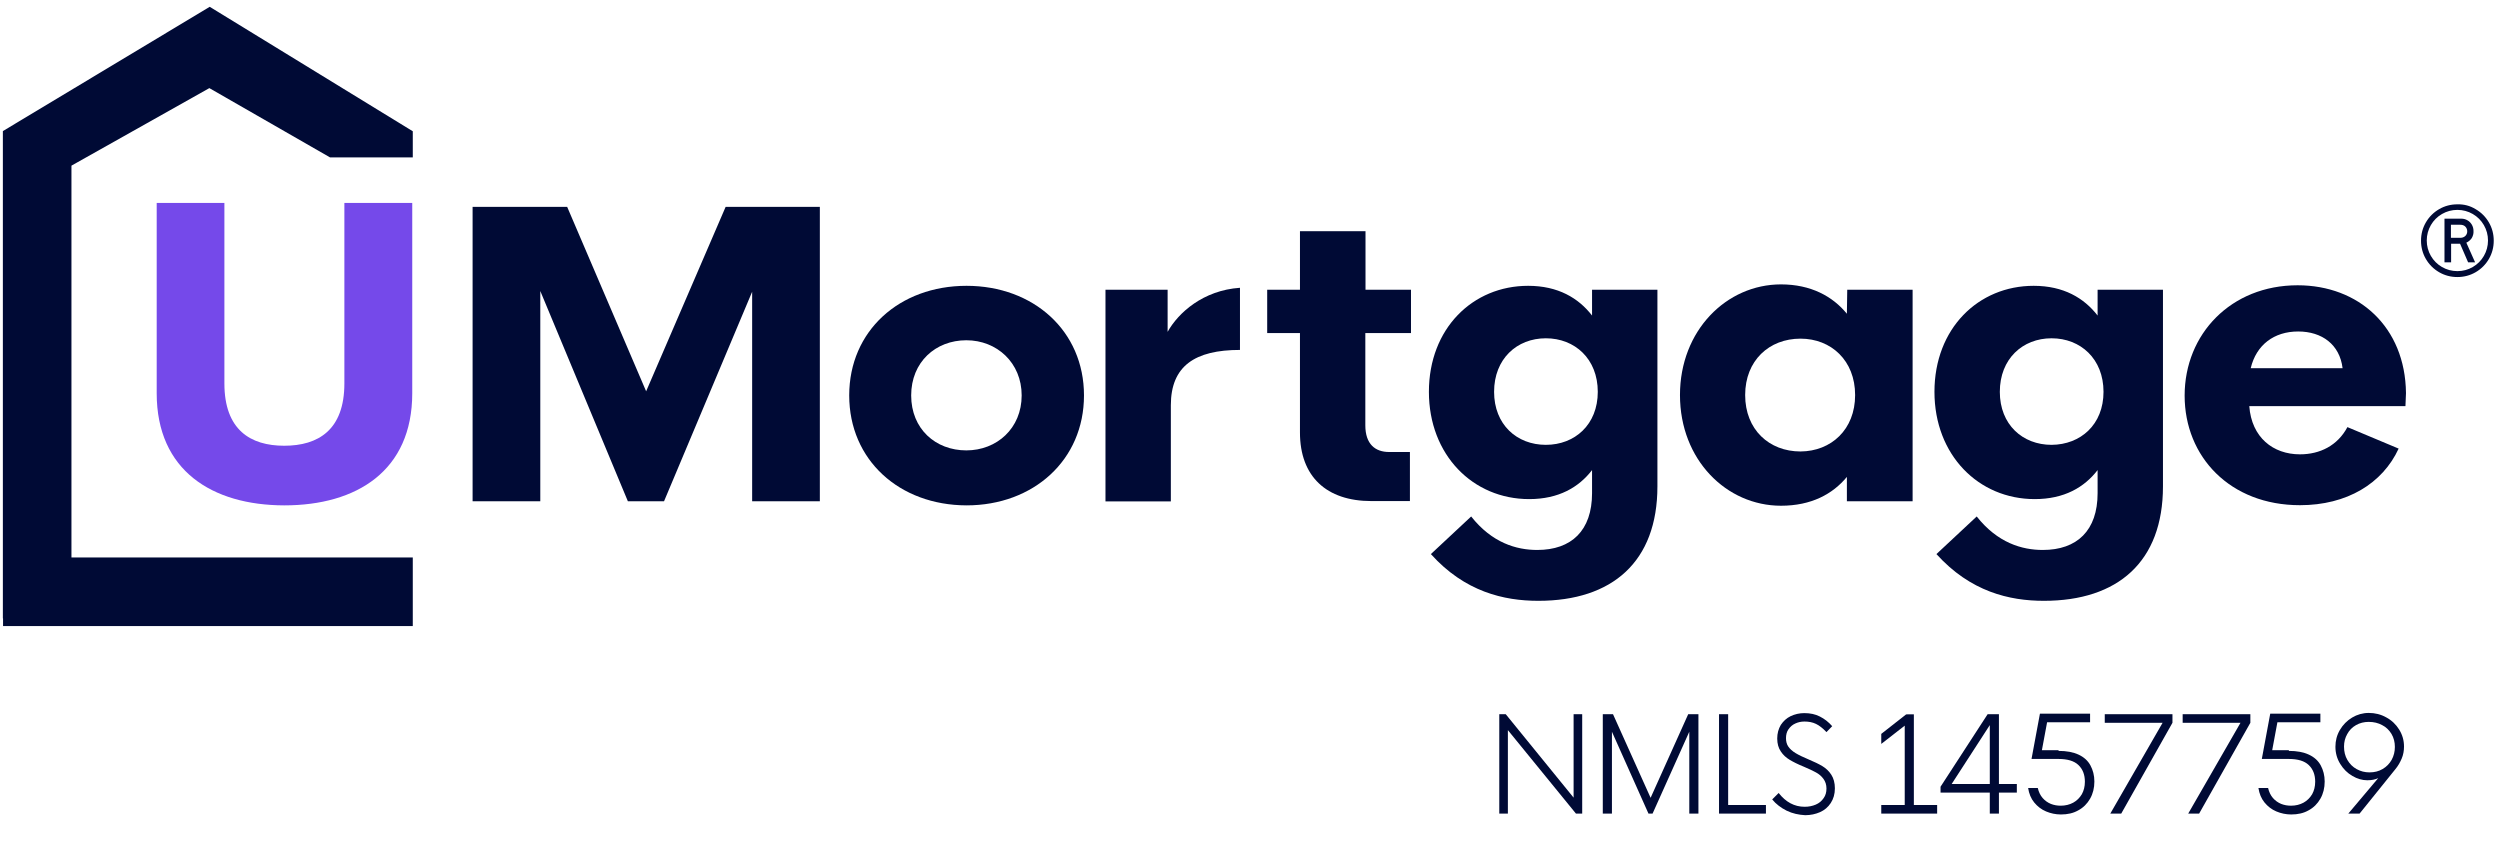 <?xml version="1.0" encoding="utf-8"?>
<!-- Generator: Adobe Illustrator 28.0.0, SVG Export Plug-In . SVG Version: 6.00 Build 0)  -->
<svg version="1.1" id="Layer_1" xmlns="http://www.w3.org/2000/svg" xmlns:xlink="http://www.w3.org/1999/xlink" x="0px" y="0px"
	 viewBox="0 0 1396 472.2" style="enable-background:new 0 0 1396 472.2;" xml:space="preserve">
<style type="text/css">
	.st0{fill:#7549EA;}
	.st1{fill:#FFFFFF;}
	.st2{fill:#000A35;}
</style>
<g>
	<g>
		<path class="st0" d="M87.5,219.6V113.3h37.8v100.8c0,26,14.6,34.8,33.4,34.8c19,0,33.6-8.8,33.6-34.8V113.3h37.9v106.3
			c0,43.3-31,62.6-71.5,62.6C118.5,282.1,87.5,262.8,87.5,219.6z"/>
		<g>
			<path class="st2" d="M457.8,115.5v164.4H420v-117l-49.2,117h-20.2l-48.9-117.4v117.4h-37.8V115.5h52.8l44.1,103l44.4-103H457.8z"
				/>
			<path class="st2" d="M474.2,220.8c0-36,28-61.2,65.5-61.2c37.4,0,65.6,25.2,65.6,61.2c0,36.1-28.2,61.4-65.6,61.4
				C502.2,282.1,474.2,256.9,474.2,220.8z M570.5,220.8c0-18.2-13.8-30.8-30.9-30.8c-17.2,0-30.8,12.2-30.8,30.8
				c0,18.7,13.6,30.7,30.8,30.7C556.6,251.5,570.5,239.2,570.5,220.8z"/>
			<path class="st2" d="M692.4,160.7v34.7c-25.2,0-38.6,9-38.6,30.9v53.7h-36.5V161.8H652v23.5C657.9,174.7,671.8,162.1,692.4,160.7
				z"/>
			<path class="st2" d="M762.4,186v51.5c0,10.5,5.5,14.9,13.3,14.9h11.6v27.4h-21.5c-25.1,0-39.9-13.7-39.9-38.3V186h-18.3v-24.2
				h18.3v-32.7h36.6v32.7h25.4V186H762.4z"/>
			<path class="st2" d="M799,309.4l22.5-21c11.6,14.7,25.2,18.7,36.9,18.7c19.1,0,30.6-10.8,30.6-31.7v-12.9
				c-7.4,9.6-18.6,16.2-35.1,16.2c-31.5,0-56-24.7-56-59.9c0-35.4,24.5-59.2,55.4-59.2c16.7,0,28.1,6.8,35.7,16.6v-14.4h36.5v109.8
				c0,42.1-25.2,63.9-66.5,63.9C839.7,335.5,817.9,330.4,799,309.4z M892.2,218.8c0-18.4-12.8-29.9-29-29.9s-28.9,11.5-28.9,29.9
				c0,18.3,12.7,29.6,28.9,29.6S892.2,237.1,892.2,218.8z"/>
			<path class="st2" d="M938.1,220.6c0-36.1,26-61.8,56.4-61.8c16.7,0,28.9,6.7,36.8,16.4l0.2-13.4h36.5v118.1h-36.7v-13.6
				c-7.9,9.6-19.9,16.1-36.8,16.1C964.1,282.4,938.1,256.8,938.1,220.6z M1035.9,220.6c0-19.3-13.4-31.5-30.5-31.5
				c-17.5,0-30.9,12.2-30.9,31.5s13.4,31.5,30.9,31.5C1022.5,252,1035.9,239.9,1035.9,220.6z"/>
			<path class="st2" d="M1081.3,309.4l22.5-21c11.6,14.7,25.2,18.7,36.9,18.7c19.1,0,30.6-10.8,30.6-31.7v-12.9
				c-7.4,9.6-18.6,16.2-35.1,16.2c-31.5,0-56-24.7-56-59.9c0-35.4,24.5-59.2,55.4-59.2c16.7,0,28.1,6.8,35.7,16.6v-14.4h36.5v109.8
				c0,42.1-25.2,63.9-66.5,63.9C1122,335.5,1100.3,330.4,1081.3,309.4z M1174.6,218.8c0-18.4-12.8-29.9-29-29.9
				c-16.2,0-28.9,11.5-28.9,29.9c0,18.3,12.7,29.6,28.9,29.6C1161.8,248.3,1174.6,237.1,1174.6,218.8z"/>
			<path class="st2" d="M1343.2,226.8h-87.2c1.3,17.5,13.3,26.9,28.3,26.9c11.2,0,21-4.9,26.5-15.2l28.6,12
				c-9,19.5-28.9,31.6-55.1,31.6c-39,0-64.4-27-64.4-61.2c0-34.4,25.9-61.6,63.1-61.6c33.9,0,60.1,23.1,60.5,60.2L1343.2,226.8z
				 M1256.8,205.6h51.3c-1.6-13.2-11.5-20.5-24.8-20.5C1269.8,185.1,1259.9,192.6,1256.8,205.6z"/>
			<polygon class="st2" points="39.9,92.5 116.9,49.2 184.3,87.9 230.5,87.9 230.5,73.3 117.1,3.8 1.6,73.2 1.6,345.3 1.7,345.3 
				1.7,349.6 230.5,349.6 230.5,311.3 39.9,311.3 			"/>
		</g>
	</g>
	<g>
		<path class="st2" d="M1382.4,116.8c3.1,1.8,5.6,4.3,7.4,7.4c1.8,3.1,2.7,6.5,2.7,10.2c0,3.7-0.9,7.1-2.7,10.2
			c-1.8,3.1-4.3,5.6-7.4,7.4c-3.1,1.8-6.5,2.7-10.2,2.7c-3.7,0-7.1-0.9-10.2-2.7c-3.1-1.8-5.6-4.3-7.4-7.4
			c-1.8-3.1-2.7-6.5-2.7-10.2c0-3.7,0.9-7.1,2.7-10.2c1.8-3.1,4.3-5.6,7.4-7.4c3.1-1.8,6.5-2.7,10.2-2.7
			C1375.9,114,1379.3,114.9,1382.4,116.8z M1380.8,149.1c2.6-1.5,4.7-3.6,6.2-6.2c1.5-2.6,2.3-5.5,2.3-8.6c0-3.1-0.8-6-2.3-8.6
			c-1.5-2.6-3.6-4.7-6.2-6.2c-2.6-1.5-5.5-2.3-8.6-2.3c-3.1,0-6,0.8-8.6,2.3c-2.6,1.5-4.7,3.6-6.2,6.2c-1.5,2.6-2.3,5.5-2.3,8.6
			c0,3.1,0.8,6,2.3,8.6c1.5,2.6,3.6,4.7,6.2,6.2c2.6,1.5,5.5,2.3,8.6,2.3C1375.4,151.4,1378.2,150.6,1380.8,149.1z M1380.2,133
			c-0.8,1.1-1.8,2-3,2.5l4.9,11h-3.9l-4.5-10.4h-5v10.4h-3.7v-24.4h9.3c1.3,0,2.5,0.3,3.5,0.9c1.1,0.6,1.9,1.5,2.5,2.5
			c0.6,1.1,0.9,2.2,0.9,3.5C1381.3,130.5,1380.9,131.8,1380.2,133z M1368.6,125.5v7.3h5.2c1.1,0,2-0.3,2.8-1
			c0.7-0.7,1.1-1.5,1.1-2.6c0-1.1-0.4-2-1.1-2.7c-0.7-0.7-1.7-1-2.8-1H1368.6z"/>
	</g>
</g>
<g>
	<path class="st2" d="M878.7,445.4v-46.6h4.8v55.5h-3.5l-38-46.6v46.6h-4.8v-55.5h3.6L878.7,445.4z"/>
	<path class="st2" d="M921.7,445.5l21-46.7h5.7v55.5h-5.1v-45.7l-20.5,45.7h-2.3l-20.4-45.7v45.7H895v-55.5h5.7L921.7,445.5z"/>
	<path class="st2" d="M965,398.8v50.7h21.1v4.8h-26.2v-55.5H965z"/>
	<path class="st2" d="M997.7,452.7c-3.2-1.6-6-3.7-8.1-6.3l3.6-3.6c4,5.1,8.8,7.7,14.5,7.7c2.3,0,4.3-0.4,6.2-1.2s3.3-2,4.4-3.6
		c1.1-1.5,1.6-3.3,1.6-5.4c0-2.1-0.6-3.9-1.7-5.4c-1.1-1.5-2.5-2.7-4.2-3.6c-1.7-0.9-3.9-2-6.8-3.2c-3.2-1.3-5.8-2.6-7.8-3.8
		c-2-1.2-3.7-2.7-5-4.7c-1.3-1.9-2-4.3-2-7.2c0-2.9,0.7-5.4,2-7.6c1.4-2.1,3.2-3.8,5.5-4.9c2.3-1.1,4.9-1.7,7.6-1.7
		c3.3,0,6.2,0.6,8.7,1.9c2.6,1.3,4.9,3.1,6.9,5.4l-3.2,3.3c-2.1-2.2-4-3.7-5.9-4.6c-1.9-0.9-4-1.3-6.4-1.3c-1.9,0-3.6,0.4-5.1,1.1
		c-1.6,0.7-2.8,1.8-3.8,3.2c-1,1.4-1.4,3.1-1.4,5c0,1.8,0.4,3.4,1.3,4.7c0.9,1.3,2.2,2.5,4,3.6c1.8,1.1,4.3,2.3,7.4,3.6
		c3.1,1.3,5.6,2.5,7.6,3.7c2,1.2,3.7,2.8,5,4.8c1.3,2,2,4.6,2,7.6c0,3.2-0.8,5.9-2.3,8.2c-1.5,2.3-3.5,4-6,5.1
		c-2.5,1.1-5.3,1.7-8.3,1.7C1004.4,455,1001,454.3,997.7,452.7z"/>
	<path class="st2" d="M1068.7,398.8v50.7h13v4.8h-31.2v-4.8h13.1v-44.3l-13.1,10.2v-5.6l13.9-10.9H1068.7z"/>
	<path class="st2" d="M1116.2,437.8h10v4.8h-10v11.7h-5.1v-11.7h-27.5v-3.3l26.3-40.5h6.3V437.8z M1111.1,404.9l-21.3,32.9h21.3
		V404.9z"/>
	<path class="st2" d="M1149.5,419.3c4.5,0,8.2,0.7,11.2,2.1c3,1.4,5.2,3.4,6.6,6c1.4,2.6,2.2,5.6,2.2,9c0,3.6-0.8,6.8-2.4,9.6
		c-1.6,2.8-3.8,5-6.6,6.5c-2.8,1.6-6,2.3-9.7,2.3c-2.9,0-5.7-0.6-8.3-1.7c-2.6-1.1-4.8-2.8-6.6-5c-1.8-2.2-2.9-4.9-3.4-8.1h5.4
		c0.5,2.2,1.4,4.1,2.7,5.6c1.3,1.5,2.9,2.6,4.6,3.3c1.8,0.7,3.6,1,5.5,1c2.6,0,5-0.6,7-1.7c2-1.1,3.6-2.7,4.8-4.7
		c1.1-2,1.7-4.3,1.7-7c0-3.9-1.2-7-3.6-9.3s-6.1-3.4-11.1-3.4h-15.1l4.7-25.3h28v4.8h-24l-2.9,15.6H1149.5z"/>
	<path class="st2" d="M1175.3,403.6v-4.8h37.8v4.8l-28.6,50.7h-6.1l29.2-50.7H1175.3z"/>
	<path class="st2" d="M1218.8,403.6v-4.8h37.8v4.8l-28.6,50.7h-6.1l29.2-50.7H1218.8z"/>
	<path class="st2" d="M1278.1,419.3c4.5,0,8.2,0.7,11.2,2.1c3,1.4,5.2,3.4,6.6,6c1.4,2.6,2.2,5.6,2.2,9c0,3.6-0.8,6.8-2.4,9.6
		c-1.6,2.8-3.8,5-6.6,6.5c-2.8,1.6-6,2.3-9.7,2.3c-2.9,0-5.7-0.6-8.3-1.7c-2.6-1.1-4.8-2.8-6.6-5c-1.8-2.2-2.9-4.9-3.4-8.1h5.4
		c0.5,2.2,1.4,4.1,2.7,5.6c1.3,1.5,2.9,2.6,4.6,3.3c1.8,0.7,3.6,1,5.5,1c2.6,0,5-0.6,7-1.7c2-1.1,3.6-2.7,4.8-4.7
		c1.1-2,1.7-4.3,1.7-7c0-3.9-1.2-7-3.6-9.3s-6.1-3.4-11.1-3.4h-15.1l4.7-25.3h28v4.8h-24l-2.9,15.6H1278.1z"/>
	<path class="st2" d="M1332.5,400.6c3,1.6,5.4,3.9,7.2,6.8c1.8,2.9,2.7,6,2.7,9.5c0,2.3-0.4,4.6-1.3,6.7s-2,4.1-3.6,6l-19.9,24.7
		h-6.3l16.7-19.8c-1.7,0.8-3.7,1.2-6.1,1.2c-2.8,0-5.6-0.8-8.3-2.4c-2.8-1.6-5-3.8-6.8-6.7c-1.8-2.9-2.7-6.1-2.7-9.6
		c0-3.4,0.8-6.5,2.5-9.4c1.7-2.9,4-5.2,6.8-6.9s6-2.6,9.3-2.6C1326.2,398.1,1329.5,398.9,1332.5,400.6z M1330.5,429.4
		c2.2-1.3,3.8-3,5-5.1c1.2-2.2,1.8-4.6,1.8-7.2c0-2.7-0.6-5.1-1.9-7.3c-1.3-2.1-3-3.8-5.2-4.9c-2.2-1.2-4.7-1.8-7.5-1.8
		c-2.6,0-5,0.6-7.1,1.8c-2.1,1.2-3.8,2.9-4.9,5c-1.2,2.1-1.8,4.4-1.8,7c0,2.8,0.6,5.3,1.9,7.5c1.3,2.2,3,3.9,5.2,5.1
		c2.2,1.2,4.5,1.8,7.1,1.8C1325.9,431.3,1328.3,430.7,1330.5,429.4z"/>
</g>
</svg>
